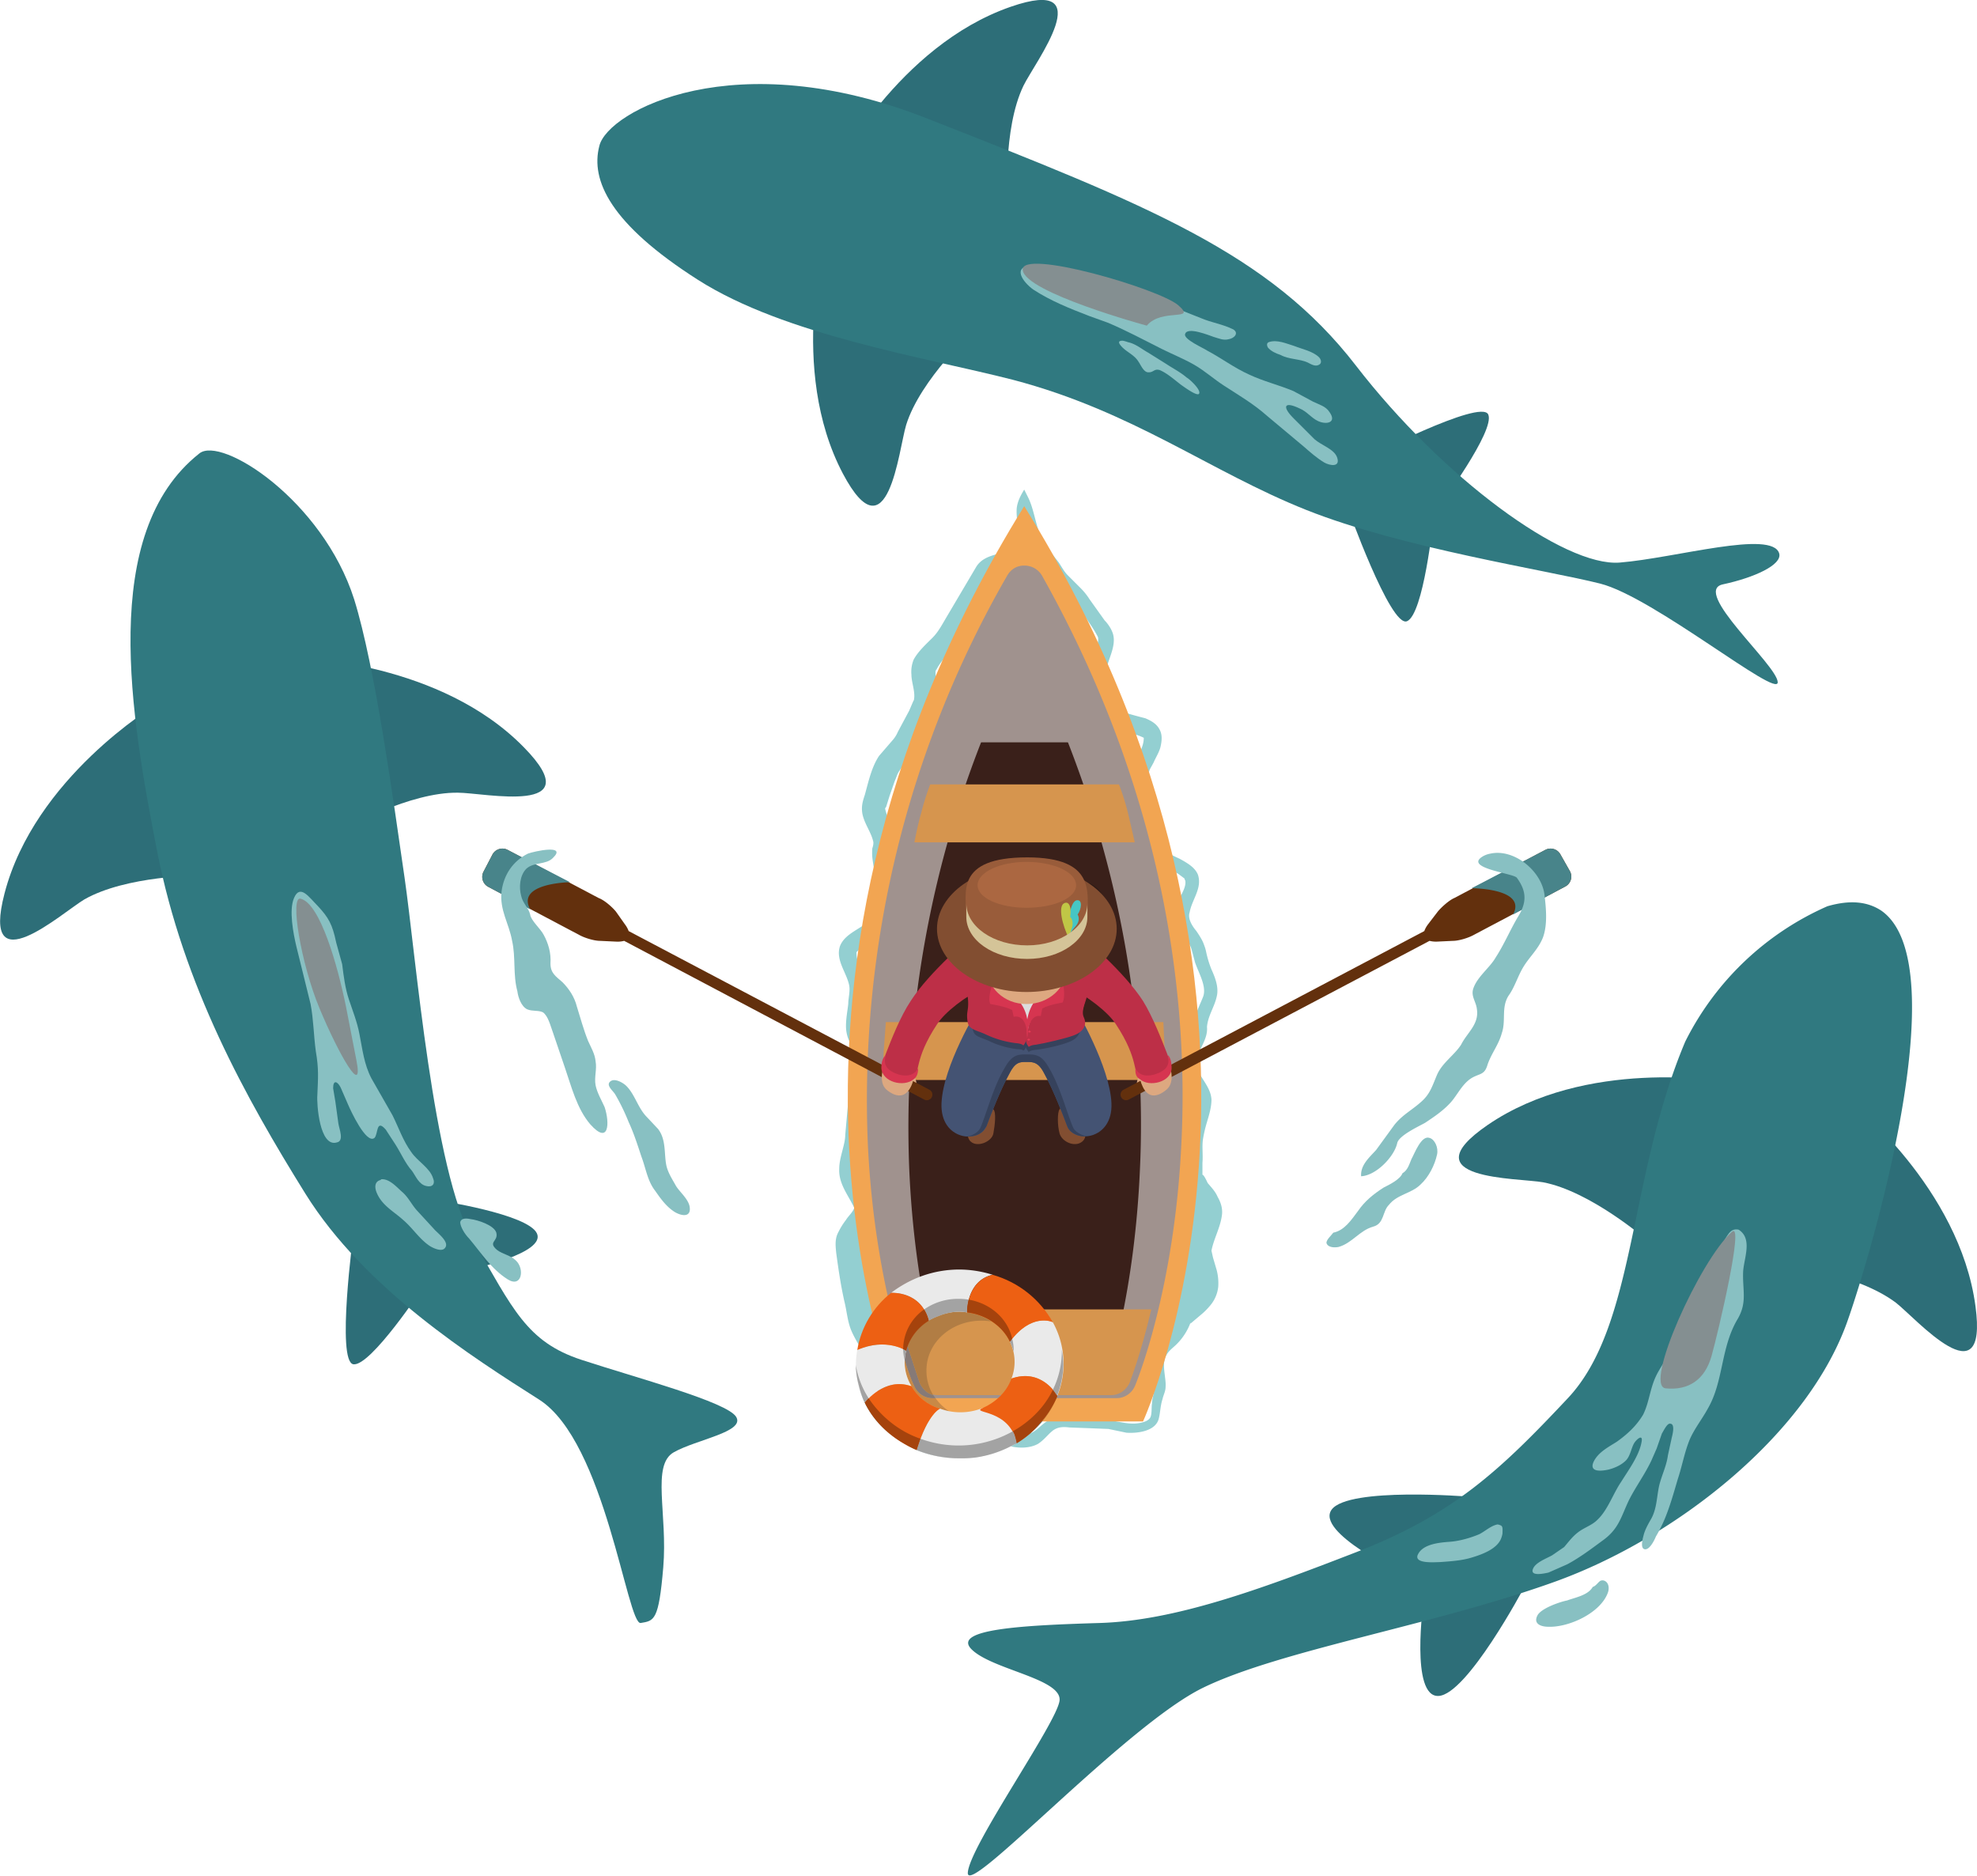 <svg xmlns="http://www.w3.org/2000/svg" viewBox="0 0 2629 2494">
  <g data-name="Group 22">
    <path fill="#93cfd1" d="M1365 688c1 21 6 45-15 57-6 4-13 6-19 8-5 2-14 5-16 10l-8 17c-12 24-21 49-34 72-7 15-21 24-28 39v-1l-1 3c0 17 9 33 3 50-3 8-8 16-12 23l-14 30c-7 11-18 18-25 29-3 4-4 9-6 13l-7 20-5 16c-1 0 0 0 0 0v-1a549 549 0 0 1-1 2c2 10 7 19 10 28 3 6 4 12 4 19 0 4-3 9-2 12 0 11 2 22 1 33l-2 18c-2 13-2 28-5 41-3 10-11 17-19 22l-18 11-7 7a3 3 0 0 1 0-1s0-1 0 0c-1 15 9 27 12 42 1 7-1 15-1 22l-4 35c0 1 0 0 0 0v-1c1 16 14 28 15 44 2 16-5 31-8 46l-1 29v26c1 16-5 32-3 48v-1l1 6c3 1 5 6 6 8l10 13c4 7 7 15 8 23 0 9-3 18-8 26l-8 13c-2 3-7 9-7 11v-1l3 17 3 23 3 17 7 38v-1a3 3 0 0 0 0 1c5 17 15 32 20 48l13 42c0 1 0 0 0 0a4 4 0 1 1 0-1l1 3a2 2 0 0 0-1-1c0 2 16 7 18 8 8 4 13 8 18 16 3 8 5 19 6 28a9 9 0 0 0 4 1h21a266 266 0 0 1 29-3 94 94 0 0 1 23 2c12 3 23 13 35 14l12 1c10-2 15-9 23-15 13-10 29-9 46-7l35 3c16 1 30 7 46 4 5-1 12-3 14-8s1-13 2-18c0-8 4-16 3-22-4-20-18-37-10-58a196 196 0 0 1 9-20c4-7 6-13 7-21 5-17 22-26 32-39 0-1 0-1 0 0v2-5c-3-17-10-35-5-52 5-15 14-27 19-41v1a2 2 0 0 1 0-1v-1a3 3 0 0 0 0 1c1 1 0 0 0 0-2-13-13-23-17-36-2-10 0-18 1-28l6-41c2-14 11-27 12-41-1-11-12-24-16-36-4-9-3-17 0-26 2-9 8-16 11-25l3-12c1-15 8-27 13-40 5-14-7-33-11-46l-4-15c-2-9-9-16-13-23s-9-16-9-24c1-8 3-16 6-23s9-16 7-24v1s1 0 0 0l-1-3-8-6-14-8c-8-4-18-10-22-18-9-16-3-37-8-55l-11-31-5-16c-4-19 14-34 14-53l1 1s-1 0 0 0l-2-2 1 1c-16-8-35-8-51-18-11-6-13-23-15-34-1-8-2-16-5-23a40 40 0 0 1-2-11c0-9 3-17 6-25 2-6 8-16 6-23 0-1 0 0 0 0s1 0 0 0c-6-12-14-22-21-33l-10-17c-5-7-12-13-18-19l-17-26-17-25c-7-11-9-26-12-39 0 3 0 3 0 0m2-27c9 18 10 40 20 58 0 1 0 1 0 0 6 10 14 20 21 29 4 6 7 12 12 17l17 17a87 87 0 0 1 12 15l20 28c4 4 8 10 10 15 6 14-2 30-6 43-1 4-3 8-2 12l5 16c3 11 4 22 8 32v-1c-1 0 0 0 0 0-1 3 35 12 39 13 7 3 15 7 19 15 4 7 3 16 1 24-2 7-6 13-9 20l-5 9-2 6 1 2c0 1 0 1 0 0l13 43c5 17 2 35 6 53-1 5 18 13 22 15 9 5 20 11 24 21 6 18-8 33-11 50-3 9 4 19 9 25 4 6 8 12 10 18a56 56 0 0 1 3 10 137 137 0 0 0 7 23c5 11 10 24 7 36-3 14-12 26-13 41a1 1 0 0 1 0-1c2 18-14 33-15 50 0 1 0 1 0 0 4 17 20 29 21 47 0 10-3 20-6 30a182 182 0 0 0-5 21c-2 10 0 22-1 33v16c2 0 6 9 7 11 5 6 10 11 13 18 4 7 7 15 6 24-2 17-11 32-14 48 0 2 0 1 0 0l2 9 5 17a69 69 0 0 1 2 22 46 46 0 0 1-10 24 93 93 0 0 1-14 14l-13 11a4 4 0 0 0 0-2 14 14 0 0 1 0 2v-1a79 79 0 0 1-18 28c-5 5-11 9-14 15 0-1 0-1 0 0-7 11 0 30-1 42 0 6-3 11-4 16-3 9-3 18-5 26-4 17-28 20-43 19l-24-5-25-1-27-1c-8-1-16-1-23 5-6 5-11 12-19 17-11 6-27 6-40 2l-24-9a85 85 0 0 0-13 0c-6-1-17 1-24 3a279 279 0 0 1-28 4c-14 1-27-2-34-14-6-9-5-20-9-29l1 2c-7-1-15-5-21-7-8-4-15-10-19-18l-7-17-12-33c-5-12-13-23-18-35s-6-26-9-38c-5-22-8-43-11-65-1-10-2-19 3-28a94 94 0 0 1 10-16c3-5 9-10 11-16v1a13 13 0 0 0 0-2v1s0 1 0 0c-8-17-21-32-20-52 0-15 8-32 8-45l4-45c2-18 10-34 12-52-1-11-8-21-12-31a47 47 0 0 1-3-17c0-10 2-20 3-29 0-8 3-18 1-26-4-17-18-33-12-51 7-18 30-23 42-37a11 11 0 0 0 0-2c1-1 0-1 0 0v1l2-31 2-23c0-9-2-17-3-26a72 72 0 0 1 0-12c1-3 2-7 1-10-3-12-11-22-14-35-2-10 0-17 3-26 5-18 9-37 19-52l19-22a41 41 0 0 0 6-10l15-28 6-14v1c3-11-3-24-3-35a43 43 0 0 1 3-20c6-11 16-20 25-29 8-8 13-18 19-28l39-66c6-10 16-14 27-17 8-2 20-3 25-11v1c7-16 1-35 2-51 1-9 5-17 10-25l5 10" data-name="Path 33"/>
    <path fill="#2d6e78" d="M2460 1464s146 115 167 273c17 126-79 16-106-5-52-39-148-51-148-51Z" data-name="Path 34"/>
    <path fill="#2d6e78" d="M2292 1438s-183-32-314 58c-106 73 40 70 74 76 63 12 137 76 137 76Z" data-name="Path 35"/>
    <path fill="#2d6e78" d="M2026 2112s-75 141-113 143-20-126-20-126Z" data-name="Path 36"/>
    <path fill="#2d6e78" d="M1953 1990s-159-13-182 17 95 86 95 86Z" data-name="Path 37"/>
    <path fill="#307980" d="M2502 1211c-18-12-41-15-72-6a384 384 0 0 0-189 180c-76 180-65 377-156 474s-153 155-282 205-241 91-341 94-197 8-170 35 120 39 117 68-120 194-122 229 210-196 313-246 307-83 468-141 338-197 390-350c27-77 146-470 44-542Z" data-name="Path 38"/>
    <path fill="#2d6e78" d="M1110 227s84-166 234-218c121-42 32 74 17 105-28 58-21 155-21 155Z" data-name="Path 39"/>
    <path fill="#2d6e78" d="M1099 311s-52 179 22 319c60 113 74-32 84-65 19-61 91-127 91-127Z" data-name="Path 40"/>
    <path fill="#2d6e78" d="M1791 672s58 163 80 154 35-134 35-134Z" data-name="Path 41"/>
    <path fill="#2d6e78" d="M1816 609s153-79 163-58-65 122-65 122Z" data-name="Path 42"/>
    <path fill="#307980" d="M797 194c11-46 180-138 437-36 293 115 454 179 569 328s277 268 351 262 203-44 212-12c4 15-33 32-75 41s72 107 73 130-165-113-236-131-263-47-391-98-230-131-390-173c-117-30-303-59-419-133S785 240 797 194Z" data-name="Path 43"/>
    <path fill="#2d6e78" d="M206 938S46 1034 6 1188c-32 123 76 26 106 8 56-32 153-32 153-32Z" data-name="Path 44"/>
    <path fill="#2d6e78" d="M400 875s186 5 297 119c89 91-53 60-88 60-64-1-149 47-149 47Z" data-name="Path 45"/>
    <path fill="#2d6e78" d="M470 1640s-23 171 0 174 93-103 93-103Z" data-name="Path 46"/>
    <path fill="#2d6e78" d="M582 1596s120 18 132 44-85 47-85 47Z" data-name="Path 47"/>
    <path fill="#307980" d="M265 603c29-24 164 62 206 194 28 90 52 267 67 370s38 391 91 482 71 135 144 159 194 56 206 76-53 30-83 47-8 82-14 153-12 71-30 74-47-241-135-297-232-147-311-274-162-276-197-455-78-423 56-529Z" data-name="Path 48"/>
    <path fill="#88c0c2" d="M2312 1635c19 12 7 38 6 56-1 25 6 41-8 64-22 38-18 82-39 118-7 13-18 27-24 41-7 17-10 35-16 53-5 17-10 35-17 52a190 190 0 0 1-12 24c-2 5-8 17-14 17-8 0-3-16-2-20 2-7 6-14 10-21 7-13 7-27 10-42 3-14 10-27 12-42l5-23c1-4 5-19-2-19-4-1-9 10-11 13l-7 20-7 16c-9 19-21 35-30 53-10 21-13 37-33 52-15 11-32 24-49 33l-25 11c-5 1-26 6-20-6 4-8 18-13 25-17l16-11c6-7 11-14 19-20s18-9 25-16c14-13 21-35 32-51 10-16 24-35 27-53 2-11-7-3-10 2-4 7-5 17-11 23s-15 10-23 12c-9 2-26 4-20-10 6-13 20-20 31-27 14-10 26-21 35-36 8-16 9-34 17-51 7-15 21-31 24-48 18-14 33-53 44-74 11-22 14-48 29-68 4-5 8-6 13-5Z" data-name="Path 49"/>
    <path fill="#848f91" d="M2303 1638c-42 37-118 205-88 208s52-11 61-43 44-181 27-165Z" data-name="Path 50"/>
    <path fill="#88c0c2" d="m1448 420 25 9c24 10 48 23 72 35 14 7 29 13 43 21s26 19 40 28c20 13 39 24 57 40l49 41c8 7 17 15 27 21 7 4 22 7 17-7-4-11-21-16-30-24l-28-28c-15-15-13-23 8-13 10 4 16 13 25 17 11 5 25 2 15-12-5-8-14-10-22-14l-26-14c-19-8-40-13-59-22-20-9-37-22-56-32-4-3-32-15-29-22 3-10 32 2 38 4 7 2 13 5 20 3 7-1 14-8 6-13-14-7-29-9-43-15l-68-27c-23-8-44-22-67-27-35-9-49-17-89-16-28 1-13 22 1 32 23 15 48 25 74 35Z" data-name="Path 51"/>
    <path fill="#88c0c2" d="m447 1253 8 29c2 16 4 32 9 47s11 30 14 46c4 20 6 40 16 59l28 49c8 16 14 34 25 49 8 12 25 21 29 35 3 7-1 12-9 10-10-2-14-13-19-20-9-10-15-24-22-35l-13-20c-13-15-10 6-15 11-11 9-32-37-35-44l-10-23c-4-8-10-11-10 1l3 18 4 29c1 7 8 23-2 25-23 7-27-51-26-63 1-23 2-35-2-58-3-22-3-42-7-63l-19-77c-4-17-10-48-3-64 8-19 20-1 31 10 15 16 20 25 25 49Z" data-name="Path 52"/>
    <path fill="#848f91" d="M1360 359c-3-29 182 25 207 47s-22 3-42 27c0 0-162-44-165-74Z" data-name="Path 53"/>
    <path fill="#848f91" d="M400 1195c-15-5 0 86 25 146s59 120 49 69l-14-72c-11-54-34-136-60-143Z" data-name="Path 54"/>
    <path fill="#88c0c2" d="M1995 2028a9 9 0 0 0-4-1c-9 2-16 9-24 13-12 5-26 9-39 10-14 1-35 3-42 16-8 14 23 11 29 11 14-1 29-2 42-6 10-3 21-7 29-13 4-3 8-7 10-12a31 31 0 0 0 2-7c0-5 1-10-3-11Z" data-name="Path 55"/>
    <path fill="#88c0c2" d="M2128 2102c-3 2-6 7-10 8-6 11-23 14-34 18-10 2-33 10-39 19-7 12 4 16 14 16 27 1 69-18 79-45 2-5 2-13-4-16a7 7 0 0 0-6 0Z" data-name="Path 56"/>
    <path fill="#88c0c2" d="M612 1625c0 6 6 16 12 22 16 19 29 40 51 54 19 12 23-14 11-25-7-7-17-8-25-14-13-11 2-11-1-23-3-10-25-17-34-18-9-2-13 0-14 4Z" data-name="Path 57"/>
    <path fill="#88c0c2" d="M506 1569c-8 2-8 10-5 17 7 17 23 25 35 36 13 11 22 26 36 35 5 3 16 8 20 2 6-8-11-20-15-25l-23-25c-7-8-11-17-19-24-7-6-17-18-28-17a13 13 0 0 0-1 1Z" data-name="Path 58"/>
    <path fill="#88c0c2" d="M1687 455c11-4 24 2 34 5 10 4 25 7 33 15 3 3 4 8 0 10-5 3-11-1-15-3-11-5-25-4-36-10-6-2-13-5-17-10-2-4-1-6 1-7Z" data-name="Path 59"/>
    <path fill="#88c0c2" d="M1493 453a43 43 0 0 1 7 2c10 2 18 9 27 14l24 15c9 6 19 11 27 18 4 2 21 18 16 22-4 2-20-10-23-12-8-6-19-16-29-20-7-2-8 3-14 3-7 1-11-10-14-14-6-10-17-13-24-22-4-5-1-6 3-6Z" data-name="Path 60"/>
    <path fill="#f2a552" d="M1362 673c-411 663-157 1217-157 1217h315s254-554-158-1217" data-name="Path 61"/>
    <path fill="#a0928e" d="M1386 766c-5-9-14-14-24-14s-18 5-23 14a1396 1396 0 0 0-185 754c9 194 59 316 61 321 4 11 14 18 25 18h245c11 0 21-7 25-18 2-5 52-127 61-321 9-178-16-453-185-754" data-name="Path 62"/>
    <path fill="#3a201a" d="M1380 894c-4-8-11-13-18-13s-13 5-17 13a1404 1404 0 0 0-136 658c7 169 43 275 45 280 3 9 10 15 18 15h181c8 0 15-6 18-15 2-5 38-111 45-280 7-156-12-396-136-658" data-name="Path 63"/>
    <path fill="#a0928e" d="M1479 987h-233l55-132h123Z" data-name="Path 64"/>
    <path fill="#d6954e" d="M1500 1081a320 320 0 0 0-12-38h-251a321 321 0 0 0-12 38c-5 17-9 39-9 39h293l-9-39Z" data-name="Path 65"/>
    <path fill="#d6954e" d="m1549 1400-2-41h-369l-3 41-1 36h377l-2-36" data-name="Path 66"/>
    <path fill="#d6954e" d="M1223 1839c5 10 14 16 24 16h231c10 0 19-6 24-16 1-3 15-38 29-98h-337c14 60 28 95 29 98" data-name="Path 67"/>
    <path fill="#dda880" d="M1515 1428s-5 14-3 16 12 2 12 2l-3-15Z" data-name="Path 68"/>
    <path fill="#63300d" d="m2088 1159-13-23a15 15 0 0 0-20-6l-121 64c-7 3-17 12-22 18l-13 17a35 35 0 0 0-5 9l-400 211a7 7 0 1 0 7 13l400-211a35 35 0 0 0 10 1l21-1c8 0 21-4 28-8l121-64a15 15 0 0 0 7-20Z" data-name="Path 69"/>
    <path fill="#dda880" d="M1549 1401s19 34 2 48c-12 10-32 18-38-30 8-13-8-56 36-18Z" data-name="Path 70"/>
    <path fill="#bd2f47" d="M1440 1246s55 46 80 85c13 21 25 52 32 70 15 40-20 42-36 32-10-6-1-24-32-71-11-17-38-37-61-49-32-15-28-85 17-67" data-name="Path 71"/>
    <path fill="#d63550" d="M1553 1403s5 3 5 17c0 19-30 26-42 15-4-2-7-6-6-15 0 0 4 14 24 9 21-6 21-16 19-26Z" data-name="Path 72"/>
    <path fill="#824e31" d="M1291 1495s-9 15 0 23 28 0 30-11 4-28 0-32l-21-16-9 36" data-name="Path 73"/>
    <path fill="#824e31" d="M1439 1495s10 15 0 23-27 0-30-11-3-28 0-32 22-16 22-16l8 36" data-name="Path 74"/>
    <path fill="#dda880" d="M1215 1428s6 14 3 16c-2 2-11 2-11 2l2-15Z" data-name="Path 75"/>
    <path fill="#445373" d="m1431 1342-64 23h-3l-64-23s-46 75-48 125 51 54 60 30c6-16 18-47 30-69 8-16 14-16 23-16s16 0 24 16c12 22 24 53 30 69 9 24 61 19 59-30s-47-125-47-125" data-name="Path 76"/>
    <path fill="#36425c" d="M1297 1353c-3 7-6 10-2 20 3 6 12 7 22 12a118 118 0 0 0 36 10c7 0 8 2 8 2l2-2a8 8 0 0 0 1-3 11 11 0 0 0 2 4l2 3s1-2 8-3c12-1 34-6 44-10 15-5 18-15 15-22a25 25 0 0 1-2-7c-13 23-31 25-57 25h-22c-26 0-44-2-57-29" data-name="Path 77"/>
    <path fill="#683e27" d="M1419 1497a18 18 0 0 0 2 4 19 19 0 0 1-2-4" data-name="Path 78"/>
    <path fill="#683e27" d="M1312 1497a18 18 0 0 1-2 3 18 18 0 0 0 2-3" data-name="Path 79"/>
    <path fill="#36425c" d="M1365 1402c-11 0-19 0-29 18-15 25-24 60-32 79-2 5-9 11-19 12h3c10 0 18-4 22-11a18 18 0 0 0 2-3c6-16 18-47 30-69 8-16 14-16 23-16s16 0 24 16c12 22 24 53 30 69a19 19 0 0 0 2 4c4 6 13 10 21 10h4c-10-2-17-7-19-12-8-18-17-54-32-79-10-18-18-18-30-18" data-name="Path 80"/>
    <path fill="#bd2f47" d="M1452 1285c-14 101-39 97-87 97-47 0-71 4-86-97-14-88 11-141 86-141 87-1 99 52 87 141" data-name="Path 81"/>
    <path fill="#bd2f47" d="M1365 1358s2 23-2 29 1 1-12 0a130 130 0 0 1-41-12c-11-5-21-6-23-15-3-16 2-15 0-34-1-8 78 32 78 32Z" data-name="Path 82"/>
    <path fill="#bd2f47" d="M1363 1360s-1 23 3 29-1 1 12 0c12-2 38-8 49-12 17-6 18-17 14-25-4-9 5-24 5-31s-83 39-83 39Z" data-name="Path 83"/>
    <path fill="#e63956" d="m1370 1382-2 2-2-2 2-1 2 1Z" data-name="Path 84"/>
    <path fill="#e63956" d="m1371 1372-2 1-2-1 2-2 2 2Z" data-name="Path 85"/>
    <path fill="#e63956" d="m1371 1359-2 1-2-1 2-2 2 2Z" data-name="Path 86"/>
    <path fill="#63300d" d="m1236 1449-400-211a35 35 0 0 0-5-9l-12-17c-5-6-15-15-23-18l-121-64a15 15 0 0 0-20 6l-12 23a15 15 0 0 0 6 20l121 64c7 4 20 8 28 8l21 1a35 35 0 0 0 11-1l399 211a7 7 0 1 0 7-13Z" data-name="Path 87"/>
    <path fill="#dda880" d="M1182 1401s-19 34-3 48c12 10 33 18 39-30-8-13 7-56-36-18Z" data-name="Path 88"/>
    <path fill="#bd2f47" d="M1291 1246s-55 46-80 85c-14 21-26 52-33 70-15 40 21 42 36 32 10-6 1-24 32-71 11-17 38-37 62-49 31-15 28-85-17-67" data-name="Path 89"/>
    <path fill="#ddd" d="M1336 1329s29 18 31 40c0 0 2-24 23-38Z" data-name="Path 90"/>
    <path fill="#d63550" d="M1319 1311s-6 17-2 24c0 0 20 3 29 8l2 9s18-6 18 28c0 0 13-56-47-69Z" data-name="Path 91"/>
    <path fill="#d63550" d="M1414 1309s3 17-1 24c0 0-19 3-27 8l-2 10s-17-5-18 29c0 0-12-59 48-71Z" data-name="Path 92"/>
    <path fill="#2e1a15" d="M1291 1177c-19 9-31 23-27 41 2 8 5 14 11 21 1-26 6-47 16-62m148-7c12 16 17 38 17 65l8-17c11-26-2-40-25-48" data-name="Path 93"/>
    <path fill="#972639" d="M1367 1163c-28 0-56 4-76 14-10 15-15 36-16 62l11 11 5-4a37 37 0 0 1 13-3c23 0 29 29 21 50 11 11 22 16 46 16 38 0 45-30 70-57l15-17c0-27-5-49-17-65-20-6-46-7-72-7" data-name="Path 94"/>
    <path fill="#972639" d="M1304 1243a37 37 0 0 0-13 3s-2 1-5 4l1 1c19 19 28 33 38 42 8-21 2-50-21-50" data-name="Path 95"/>
    <path fill="#dda880" d="M1419 1285c0 28-24 50-54 50s-53-22-53-50c0-27 24-49 53-49s54 22 54 49Z" data-name="Path 96"/>
    <path fill="#824e31" d="M1485 1235c0 46-54 84-120 84-65 0-119-38-119-84s54-84 119-84c66 0 120 38 120 84Z" data-name="Path 97"/>
    <path fill="#995c3a" d="M1446 1219c0 31-36 56-80 56-45 0-81-25-81-56s-16-79 81-79c92 0 80 48 80 79Z" data-name="Path 98"/>
    <path fill="#ab6741" d="M1431 1177c0 17-29 30-66 30-36 0-65-13-65-30s29-31 65-31c37 0 66 14 66 31Z" data-name="Path 99"/>
    <path fill="#d63550" d="M1178 1403s-6 3-6 17c1 19 30 26 43 15 3-2 6-6 6-15 0 0-5 14-25 9-20-6-21-16-18-26Z" data-name="Path 100"/>
    <path fill="#46c6c4" d="M1422 1245c-3-23 2-47 10-48s6 12 1 19c0 0 5 7-3 16s-8 13-8 13Z" data-name="Path 101"/>
    <path fill="#c0c646" d="M1422 1249c-10-20-15-44-7-48s10 9 8 18c0 0 6 5 2 16-4 12-3 14-3 14Z" data-name="Path 102"/>
    <path fill="#d4c498" d="M1446 1201c0 31-36 56-80 56-45 0-81-25-81-56v-16 34c0 31 36 56 81 56 44 0 80-25 80-56v-28 10Z" data-name="Path 103"/>
    <path fill="#48848a" d="m2012 1216 69-37a15 15 0 0 0 7-20l-13-23a15 15 0 0 0-20-6l-98 51s74 0 55 35Z" data-name="Path 104"/>
    <path fill="#48848a" d="m758 1173-83-43a15 15 0 0 0-20 6l-12 23a15 15 0 0 0 6 20l56 30c-19-35 53-36 53-36Z" data-name="Path 105"/>
    <path fill="#88c0c2" d="M702 1135c-20 10-32 28-35 50-3 25 10 43 14 66 5 22 1 45 7 67 1 8 5 20 13 24 7 3 15 1 21 4 7 5 10 18 13 26l16 47c9 26 16 55 34 76 25 28 26-2 19-23-4-9-10-19-12-29-2-11 2-21 0-32-1-10-6-18-10-27-6-15-10-30-15-46-3-12-10-23-19-32-9-8-16-12-16-25 1-14-3-27-9-38-4-8-17-19-18-27-2-9-10-15-12-25-3-11-2-27 7-36 10-9 26-5 35-14 20-19-25-9-33-6Z" data-name="Path 106"/>
    <path fill="#88c0c2" d="M836 1492c7 15 12 31 17 46 6 16 8 32 18 45 7 10 14 20 24 27 8 6 25 11 22-6-2-10-13-19-18-27-5-9-11-18-13-28-3-15 0-34-11-48l-16-17c-11-12-15-29-26-40-4-4-14-10-20-7-9 5 2 13 5 18a275 275 0 0 1 18 37Z" data-name="Path 107"/>
    <path fill="#88c0c2" d="M1973 1138c-29 16 39 23 44 29 14 19 13 34 1 53-10 17-18 36-29 53-8 14-25 26-30 42-3 10 4 17 5 27 3 20-13 31-21 47-9 14-25 24-32 40-6 14-9 25-20 35-13 12-26 18-37 32l-24 33c-9 10-21 20-20 35 20-1 44-26 48-44 2-10 28-22 37-27 12-8 24-16 34-27 9-10 15-24 27-32 11-7 18-4 22-18 5-15 15-27 19-42 6-17-1-34 9-50 8-11 12-25 19-37 8-14 21-25 27-41 6-17 4-38 2-55-3-32-40-63-72-56a31 31 0 0 0-9 3Z" data-name="Path 108"/>
    <path fill="#88c0c2" d="M1901 1513c-11-4-20 21-24 28-3 7-5 15-12 19-3 8-17 15-25 19-14 9-25 18-34 31-9 12-18 26-33 29-2 3-10 10-9 14 2 6 11 6 16 5 18-5 28-22 46-27 15-4 12-20 21-29 11-14 30-15 42-27 11-10 19-26 22-40 2-9-3-20-10-22Z" data-name="Path 109"/>
    <path fill="#867a77" d="M1221 1731a43 43 0 0 1 8 10 44 44 0 0 0-8-10" data-name="Path 110"/>
    <path fill="#b17d44" d="M1229 1741" data-name="Path 111"/>
    <path fill="#c88947" d="M1203 1808v3a62 62 0 0 0 9 32c8 14 21 25 38 30a80 80 0 0 0 13 4 70 70 0 0 1-19-18h-4c-11 0-21-7-25-18-1-1-6-13-12-33" data-name="Path 112"/>
    <path fill="#867a77" d="M1207 1790a61 61 0 0 0-4 18c6 20 11 32 12 33 4 11 14 18 25 18h4l-3-4c-8-2-14-8-18-16l-16-49" data-name="Path 113"/>
    <path fill="#b17d44" d="M1276 1744h-1a79 79 0 0 0-27 6c-19 7-34 22-41 40l16 49c4 8 10 14 18 16a62 62 0 0 1-9-33c0-37 33-66 73-66a81 81 0 0 1 13 1 77 77 0 0 0-32-12 81 81 0 0 0-10-1" data-name="Path 114"/>
    <path fill="#c88947" d="M1173 1788a65 65 0 0 1 25 5 65 65 0 0 0-25-5m0 0" data-name="Path 115"/>
    <path fill="#867a77" d="m1198 1793 3 1-3-1" data-name="Path 116"/>
    <path fill="#b17d44" d="M1378 1832a46 46 0 0 1 11 6 46 46 0 0 0-11-6" data-name="Path 117"/>
    <path fill="#c88947" d="M1196 1840a48 48 0 0 1 15 3 48 48 0 0 0-15-3m0 0" data-name="Path 118"/>
    <path fill="#eaeaea" d="M1343 1784a61 61 0 0 1 2 49c40-14 60 21 61 23a114 114 0 0 0-6-98c-2-1-29-12-57 26" data-name="Path 119"/>
    <path fill="#eaeaea" d="M1235 1756a78 78 0 0 1 41-12 81 81 0 0 1 10 1s-1-42 34-50a150 150 0 0 0-44-7c-35 0-66 12-91 31 2 0 40-2 50 37" data-name="Path 120"/>
    <path fill="#eaeaea" d="M1212 1843a62 62 0 0 1-9-32 61 61 0 0 1 2-15s-26-18-65-1a112 112 0 0 0 10 70c1-1 26-34 62-22" data-name="Path 121"/>
    <path fill="#eaeaea" d="M1307 1872a79 79 0 0 1-57 1s-16 6-31 55a149 149 0 0 0 57 11 147 147 0 0 0 76-20c-9-47-45-47-45-47" data-name="Path 122"/>
    <path fill="#ed6013" d="M1286 1745c25 3 47 18 57 39 28-38 55-27 57-26-17-30-45-53-80-63-35 8-34 50-34 50" data-name="Path 123"/>
    <path fill="#ed6013" d="M1250 1873c-17-5-30-16-38-30h-1c-35-12-60 21-61 22 14 28 39 50 69 63 15-49 31-55 31-55" data-name="Path 124"/>
    <path fill="#ed6013" d="M1406 1856c-1-2-21-37-61-23-6 17-20 31-38 39s36 0 45 47c24-15 43-37 54-63" data-name="Path 125"/>
    <path fill="#ed6013" d="M1205 1796c4-17 15-31 30-40-10-39-48-37-50-37-24 19-40 46-45 76 39-17 65 1 65 1" data-name="Path 126"/>
    <path fill="#7c572f" d="M1229 1741a53 53 0 0 1 6 14 53 53 0 0 0-6-14" data-name="Path 127"/>
    <path fill="#5e5553" d="M1207 1790a62 62 0 0 0-2 6 31 31 0 0 0-4-2 31 31 0 0 1 4 2 62 62 0 0 0-2 12 61 61 0 0 1 4-18" data-name="Path 128"/>
    <path fill="#7c572f" d="M1248 1750a76 76 0 0 0-13 6 68 68 0 0 0-28 34c7-18 22-33 41-40" data-name="Path 129"/>
    <path fill="#a3a3a3" d="M1274 1727a78 78 0 0 0-45 14 53 53 0 0 1 6 14v1a76 76 0 0 1 13-6 79 79 0 0 1 27-6h1a81 81 0 0 1 10 1v-1a68 68 0 0 1 2-16 81 81 0 0 0-14-1" data-name="Path 130"/>
    <path fill="#a3a3a3" d="M1201 1794a61 61 0 0 0 2 14 62 62 0 0 1 2-12 31 31 0 0 0-4-2" data-name="Path 131"/>
    <path fill="#956836" d="m1346 1791 2 6-2-6m-3-7" data-name="Path 132"/>
    <path fill="#a3a3a3" d="m1346 1780-3 4a63 63 0 0 1 3 7l2 6v-3a61 61 0 0 0-2-14" data-name="Path 133"/>
    <path fill="#a5430d" d="M1288 1728a68 68 0 0 0-2 16v1c25 3 47 18 57 39l3-4c-6-27-29-47-58-52" data-name="Path 134"/>
    <path fill="#a5430d" d="M1229 1741a65 65 0 0 0-28 53 31 31 0 0 1 4 2 62 62 0 0 1 2-6 68 68 0 0 1 28-34v-1a53 53 0 0 0-6-14" data-name="Path 135"/>
    <path fill="#367779" d="M1142 1842c8 33 31 61 61 78-23-13-42-32-53-55a119 119 0 0 1-8-23" data-name="Path 136"/>
    <path fill="#326e75" d="m1222 1919-3 9a143 143 0 0 1-16-8 147 147 0 0 0 73 19 152 152 0 0 0 21-1 151 151 0 0 1-21 1 149 149 0 0 1-57-11l3-9" data-name="Path 137"/>
    <path fill="#2b636e" d="M1344 1923a146 146 0 0 1-47 15 146 146 0 0 0 47-15m42-33h-1a131 131 0 0 1-15 16 131 131 0 0 0 16-16" data-name="Path 138"/>
    <path fill="#679092" d="M1370 1906a136 136 0 0 1-18 13 84 84 0 0 0-3-12 84 84 0 0 1 3 12l-8 4a139 139 0 0 0 26-17" data-name="Path 139"/>
    <path fill="#a97339" d="M1405 1859a123 123 0 0 1-20 31h1a123 123 0 0 0 19-31" data-name="Path 140"/>
    <path fill="#706663" d="m1405 1855 1 1-1-1m1 0v1l-1 3 1-4" data-name="Path 141"/>
    <path fill="#956836" d="M1400 1848a58 58 0 0 1 5 7 57 57 0 0 0-5-7m14-34a115 115 0 0 1-8 41 115 115 0 0 0 8-41m0 0" data-name="Path 142"/>
    <path fill="#a3a3a3" d="M1412 1795v1a116 116 0 0 1-12 52 57 57 0 0 1 5 7l1 1v-1a115 115 0 0 0 8-41 115 115 0 0 0-2-19" data-name="Path 143"/>
    <path fill="#a3a3a3" d="M1138 1815a115 115 0 0 0 4 27 119 119 0 0 0 8 23 59 59 0 0 1 5-6 118 118 0 0 1-17-44" data-name="Path 144"/>
    <path fill="#a3a3a3" d="M1347 1903a147 147 0 0 1-73 19 149 149 0 0 1-50-9l-2 6-3 9a149 149 0 0 0 57 11 151 151 0 0 0 21-1 146 146 0 0 0 47-15l8-4a84 84 0 0 0-3-12l-2-4" data-name="Path 145"/>
    <path fill="#a5430d" d="M1155 1859a59 59 0 0 0-5 6c11 23 30 42 53 55a143 143 0 0 0 16 8l3-9 2-6c-29-10-53-30-69-54" data-name="Path 146"/>
    <path fill="#a5430d" d="M1400 1848c-11 23-30 42-53 55l2 4a84 84 0 0 1 3 12 136 136 0 0 0 18-13 131 131 0 0 0 15-16 123 123 0 0 0 20-31l1-3-1-1a58 58 0 0 0-5-7" data-name="Path 147"/>
  </g>
</svg>